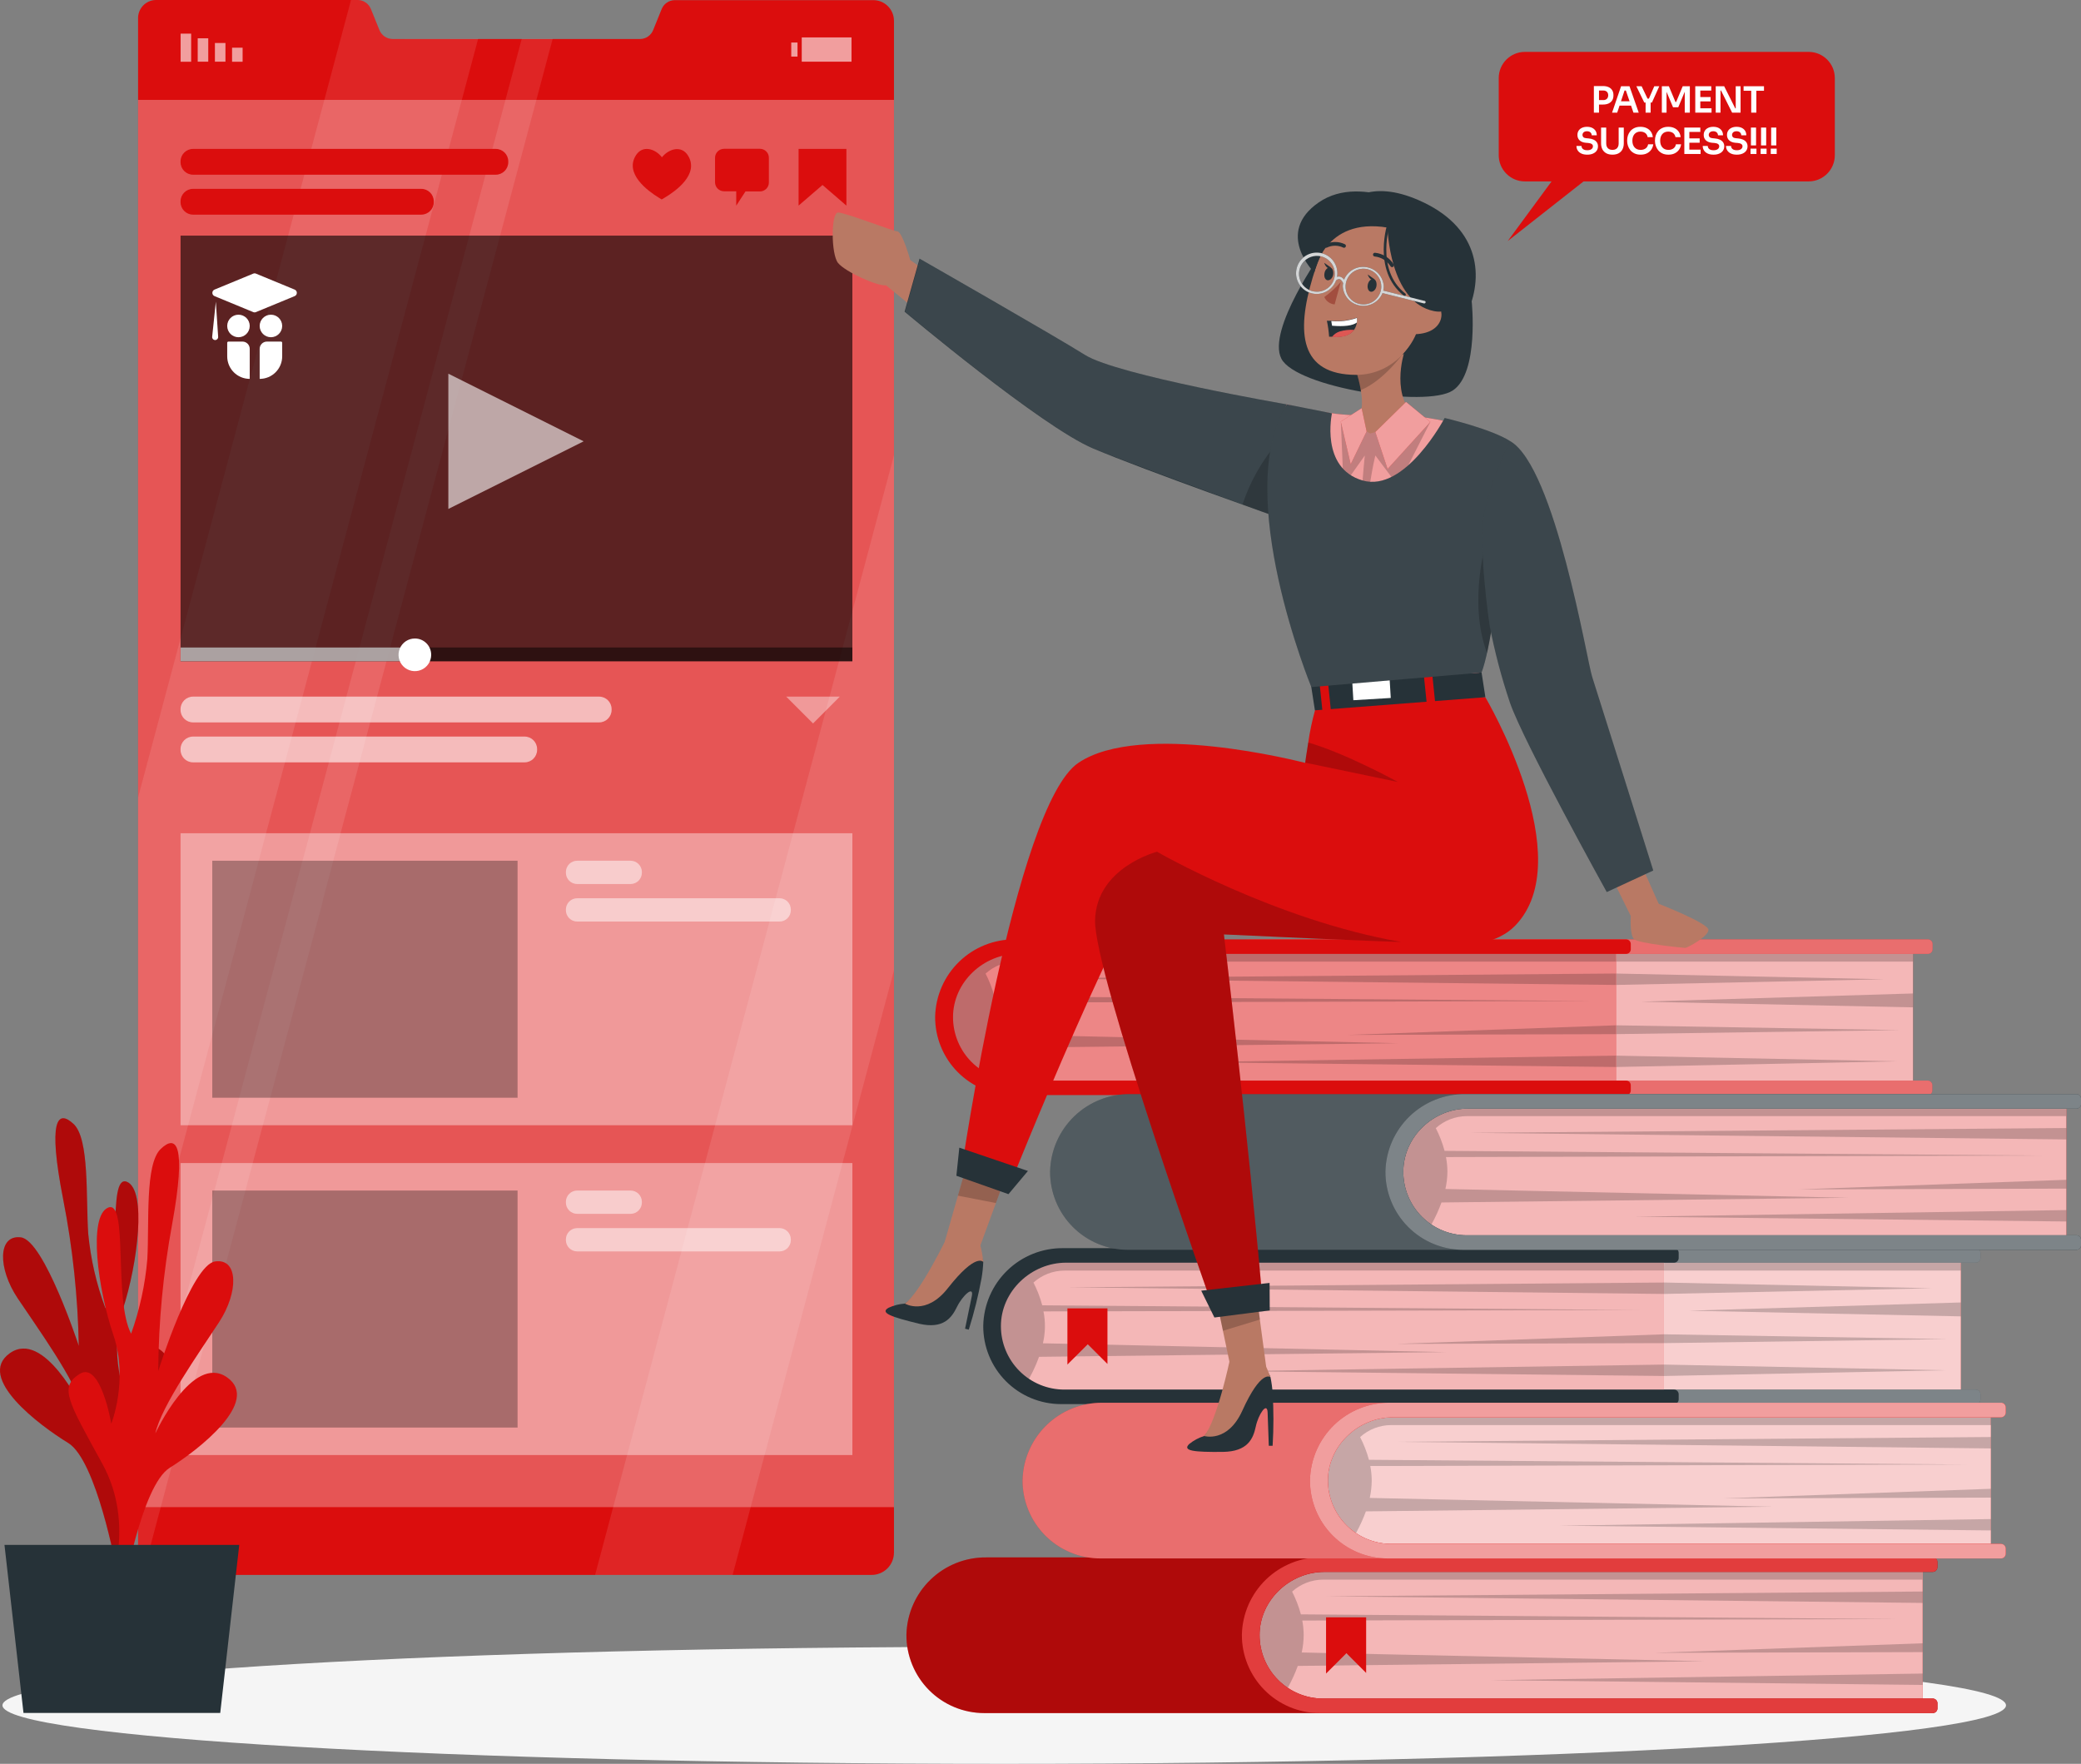 <svg width="282" height="239" viewBox="0 0 282 239" fill="none" xmlns="http://www.w3.org/2000/svg">
<rect x="0" y="0" width="282" height="239" fill="#808080" stroke="none"/>
<path d="M136.084 239C211.057 239 271.835 235.452 271.835 231.075C271.835 226.697 211.057 223.149 136.084 223.149C61.111 223.149 0.334 226.697 0.334 231.075C0.334 235.452 61.111 239 136.084 239Z" fill="#F5F5F5"/>
<path d="M121.143 2.794V210.371C121.144 210.773 121.065 211.171 120.91 211.542C120.755 211.913 120.528 212.25 120.242 212.532C119.956 212.814 119.616 213.037 119.243 213.186C118.87 213.336 118.471 213.41 118.069 213.403H21.45C21.092 213.409 20.737 213.343 20.405 213.209C20.073 213.076 19.772 212.877 19.517 212.626C19.255 212.359 19.048 212.043 18.91 211.696C18.772 211.348 18.704 210.976 18.712 210.602V2.542C18.7 2.22 18.751 1.899 18.863 1.597C18.976 1.295 19.146 1.018 19.365 0.782C19.584 0.546 19.848 0.355 20.141 0.221C20.433 0.087 20.75 0.012 21.072 0H48.503C48.89 0.01 49.266 0.135 49.581 0.36C49.897 0.584 50.138 0.898 50.275 1.26L51.409 4.061C51.549 4.416 51.792 4.722 52.106 4.94C52.42 5.158 52.791 5.278 53.173 5.286H86.745C87.129 5.282 87.502 5.163 87.818 4.944C88.134 4.726 88.377 4.418 88.516 4.061L89.65 1.26C89.788 0.902 90.029 0.592 90.344 0.372C90.658 0.151 91.031 0.029 91.415 0.021H118.454C119.173 0.05 119.852 0.354 120.353 0.87C120.853 1.386 121.136 2.075 121.143 2.794Z" fill="#DB0D0D"/>
<path opacity="0.6" d="M31.448 8.367H32.877V6.462H31.448V8.367Z" fill="white"/>
<path opacity="0.6" d="M29.124 8.359H30.552V5.825H29.124V8.359Z" fill="white"/>
<path opacity="0.6" d="M26.792 8.359H28.221V5.188H26.792V8.359Z" fill="white"/>
<path opacity="0.6" d="M24.474 8.367H25.903V4.558H24.474V8.367Z" fill="white"/>
<path opacity="0.6" d="M108.072 5.762H107.224V7.667H108.072V5.762Z" fill="white"/>
<path opacity="0.6" d="M108.646 8.359H115.388V5.069L108.646 5.069V8.359Z" fill="white"/>
<g opacity="0.1">
<path d="M64.796 5.251L35.306 115.712L34.977 116.952L34.445 118.94L34.115 120.179L18.712 177.857V108.053L47.565 0H48.503C48.891 0.009 49.267 0.134 49.582 0.359C49.898 0.583 50.139 0.897 50.275 1.26L51.409 4.061C51.548 4.416 51.791 4.722 52.105 4.939C52.419 5.156 52.791 5.275 53.173 5.279L64.796 5.251Z" fill="white"/>
<path d="M121.15 61.662V131.466L102.758 200.36L102.31 202.033L99.278 213.403H80.64L83.672 202.04L84.162 200.22L86.598 191.09L87.081 189.262L88.062 185.615L88.545 183.787L89.518 180.139L90.008 178.312L105.334 120.894V120.887L106.048 118.233V118.226L121.15 61.662Z" fill="white"/>
<path d="M74.899 5.251L45.591 115.019L45.416 115.677L43.813 121.684L43.666 122.385L19.539 212.626C19.27 212.363 19.058 212.048 18.916 211.7C18.774 211.352 18.705 210.978 18.712 210.602V200.002L39.465 122.385L39.64 121.726L41.243 115.712L41.425 115.054L70.705 5.251H74.899Z" fill="white"/>
</g>
<path opacity="0.3" d="M121.143 13.534H18.712V204.217H121.143V13.534Z" fill="white"/>
<path opacity="0.6" d="M115.507 31.927H24.467V89.604H115.507V31.927Z" fill="black"/>
<path opacity="0.5" d="M115.507 87.735H24.467V89.597H115.507V87.735Z" fill="black"/>
<path opacity="0.6" d="M56.009 87.735H24.467V89.597H56.009V87.735Z" fill="white"/>
<path d="M58.431 88.729C58.431 89.167 58.302 89.595 58.058 89.959C57.815 90.323 57.469 90.606 57.064 90.774C56.659 90.941 56.214 90.984 55.785 90.898C55.355 90.812 54.961 90.601 54.652 90.291C54.343 89.981 54.133 89.586 54.048 89.156C53.964 88.727 54.008 88.282 54.177 87.877C54.346 87.473 54.63 87.128 54.995 86.886C55.36 86.644 55.788 86.515 56.226 86.517C56.516 86.517 56.804 86.574 57.072 86.685C57.34 86.796 57.583 86.96 57.788 87.165C57.993 87.371 58.155 87.615 58.266 87.883C58.376 88.151 58.432 88.439 58.431 88.729Z" fill="white"/>
<path opacity="0.6" d="M71.09 99.805H26.162C25.226 99.805 24.467 100.564 24.467 101.5V101.605C24.467 102.541 25.226 103.299 26.162 103.299H71.09C72.025 103.299 72.784 102.541 72.784 101.605V101.5C72.784 100.564 72.025 99.805 71.09 99.805Z" fill="white"/>
<path opacity="0.6" d="M81.186 94.393H26.162C25.226 94.393 24.467 95.151 24.467 96.087V96.192C24.467 97.128 25.226 97.886 26.162 97.886H81.186C82.121 97.886 82.88 97.128 82.88 96.192V96.087C82.88 95.151 82.121 94.393 81.186 94.393Z" fill="white"/>
<path opacity="0.4" d="M106.545 94.393L110.179 98.027L113.805 94.393H106.545Z" fill="white"/>
<path opacity="0.4" d="M115.507 112.905H24.467V152.47H115.507V112.905Z" fill="white"/>
<path opacity="0.5" d="M85.45 116.629H78.217C77.371 116.629 76.684 117.316 76.684 118.163V118.254C76.684 119.101 77.371 119.787 78.217 119.787H85.45C86.297 119.787 86.983 119.101 86.983 118.254V118.163C86.983 117.316 86.297 116.629 85.45 116.629Z" fill="white"/>
<path opacity="0.5" d="M105.635 121.713H78.217C77.371 121.713 76.684 122.399 76.684 123.246V123.337C76.684 124.184 77.371 124.87 78.217 124.87H105.635C106.482 124.87 107.168 124.184 107.168 123.337V123.246C107.168 122.399 106.482 121.713 105.635 121.713Z" fill="white"/>
<path opacity="0.3" d="M70.138 116.629H28.766V148.745H70.138V116.629Z" fill="black"/>
<path opacity="0.4" d="M115.507 157.595H24.467V197.16H115.507V157.595Z" fill="white"/>
<path opacity="0.5" d="M85.45 161.319H78.217C77.371 161.319 76.684 162.006 76.684 162.853V162.944C76.684 163.79 77.371 164.477 78.217 164.477H85.45C86.297 164.477 86.983 163.79 86.983 162.944V162.853C86.983 162.006 86.297 161.319 85.45 161.319Z" fill="white"/>
<path opacity="0.5" d="M105.635 166.409H78.217C77.371 166.409 76.684 167.096 76.684 167.943V168.034C76.684 168.881 77.371 169.567 78.217 169.567H105.635C106.482 169.567 107.168 168.881 107.168 168.034V167.943C107.168 167.096 106.482 166.409 105.635 166.409Z" fill="white"/>
<path opacity="0.3" d="M70.138 161.319H28.766V193.435H70.138V161.319Z" fill="black"/>
<path opacity="0.6" d="M60.756 50.635V68.964L79.093 59.799L60.756 50.635Z" fill="white"/>
<path d="M114.695 27.858L111.46 25.065L108.218 27.858V20.178H114.695V27.858Z" fill="#DB0D0D"/>
<path d="M103.009 20.164H98.108C97.787 20.166 97.481 20.294 97.254 20.521C97.027 20.747 96.899 21.054 96.897 21.375V24.708C96.899 25.028 97.027 25.335 97.254 25.562C97.481 25.789 97.787 25.917 98.108 25.919H99.768V27.865L101.021 25.94H102.981C103.302 25.94 103.611 25.812 103.838 25.585C104.065 25.358 104.192 25.05 104.192 24.729V21.396C104.198 21.076 104.077 20.767 103.855 20.536C103.633 20.305 103.329 20.171 103.009 20.164Z" fill="#DB0D0D"/>
<path d="M93.243 21.095C92.339 19.618 90.603 20.178 89.7 21.312C88.811 20.164 87.081 19.59 86.164 21.06C84.617 23.531 87.76 25.856 89.245 26.766L89.665 27.025L90.092 26.773C91.59 25.877 94.776 23.594 93.243 21.095Z" fill="#DB0D0D"/>
<path d="M57.087 25.59H26.162C25.226 25.59 24.467 26.349 24.467 27.285V27.39C24.467 28.326 25.226 29.084 26.162 29.084H57.087C58.023 29.084 58.781 28.326 58.781 27.39V27.285C58.781 26.349 58.023 25.59 57.087 25.59Z" fill="#DB0D0D"/>
<path d="M67.183 20.178H26.162C25.226 20.178 24.467 20.937 24.467 21.872V21.977C24.467 22.913 25.226 23.672 26.162 23.672H67.183C68.119 23.672 68.877 22.913 68.877 21.977V21.872C68.877 20.937 68.119 20.178 67.183 20.178Z" fill="#DB0D0D"/>
<path d="M17.76 212.003C17.76 212.003 13.805 203.37 18.32 194.863C22.836 186.357 24.153 184.361 21.275 182.611C18.397 180.861 17.074 189.416 17.074 189.416C17.074 189.416 14.645 183.535 16.654 177.381C18.663 171.227 19.917 161.201 17.179 160.129C14.442 159.058 16.654 172.634 14.281 177.262C13.07 174.012 12.289 170.618 11.956 167.166C11.627 162.223 12.138 154.325 9.975 152.302C7.811 150.278 6.432 151.679 8.574 162.587C9.852 169.106 10.554 175.724 10.675 182.366C10.675 182.366 5.984 168.055 2.833 167.663C-0.317 167.271 -0.31 171.864 2.385 175.904C5.081 179.943 10.283 187.106 11.137 190.831C11.137 190.831 5.984 180.062 1.335 183.36C-3.314 186.658 5.368 193.162 9.233 195.514C13.097 197.867 15.779 212.598 15.779 212.598L17.76 212.003Z" fill="#DB0D0D"/>
<path opacity="0.2" d="M17.76 212.003C17.76 212.003 13.805 203.37 18.32 194.863C22.836 186.357 24.153 184.361 21.275 182.611C18.397 180.861 17.074 189.416 17.074 189.416C17.074 189.416 14.645 183.535 16.654 177.381C18.663 171.227 19.917 161.201 17.179 160.129C14.442 159.058 16.654 172.634 14.281 177.262C13.07 174.012 12.289 170.618 11.956 167.166C11.627 162.223 12.138 154.325 9.975 152.302C7.811 150.278 6.432 151.679 8.574 162.587C9.852 169.106 10.554 175.724 10.675 182.366C10.675 182.366 5.984 168.055 2.833 167.663C-0.317 167.271 -0.31 171.864 2.385 175.904C5.081 179.943 10.283 187.106 11.137 190.831C11.137 190.831 5.984 180.062 1.335 183.36C-3.314 186.658 5.368 193.162 9.233 195.514C13.097 197.867 15.779 212.598 15.779 212.598L17.76 212.003Z" fill="black"/>
<path d="M14.659 215.504C14.659 215.504 18.509 206.822 13.889 198.378C9.268 189.934 7.937 187.953 10.794 186.168C13.65 184.382 15.079 192.91 15.079 192.91C15.079 192.91 17.438 186.994 15.359 180.875C13.279 174.755 11.9 164.771 14.659 163.63C17.417 162.489 15.359 176.121 17.767 180.714C18.937 177.449 19.676 174.046 19.966 170.59C20.239 165.64 19.63 157.756 21.765 155.698C23.901 153.639 25.308 154.997 23.312 165.962C22.113 172.497 21.487 179.124 21.443 185.769C21.443 185.769 25.959 171.388 29.145 170.926C32.33 170.464 32.337 175.091 29.691 179.152C27.044 183.213 21.856 190.509 21.051 194.226C21.051 194.226 26.071 183.381 30.748 186.616C35.425 189.85 26.862 196.481 22.997 198.889C19.133 201.298 16.654 216.071 16.654 216.071L14.659 215.504Z" fill="#DB0D0D"/>
<path d="M32.421 209.335H0.607L3.183 232.104H29.845L32.421 209.335Z" fill="#263238"/>
<path d="M265.722 170.309H221.978V189.283H265.722V170.309Z" fill="#DB0D0D"/>
<path opacity="0.8" d="M265.722 170.309H221.978V189.283H265.722V170.309Z" fill="white"/>
<path opacity="0.2" d="M225.485 172.164H265.722V170.309H225.527L225.485 172.164Z" fill="black"/>
<path opacity="0.2" d="M225.485 173.782L261.787 174.559L225.485 175.33V173.782Z" fill="black"/>
<path opacity="0.2" d="M225.485 180.798L263.93 181.449L225.485 181.995V180.798Z" fill="black"/>
<path opacity="0.2" d="M225.485 184.9L263.587 185.671L225.485 186.448V184.9Z" fill="black"/>
<path opacity="0.2" d="M265.722 176.485L228.867 177.598L265.722 178.368V176.485Z" fill="black"/>
<path d="M168.087 179.698C168.091 181.978 168.999 184.163 170.613 185.774C172.226 187.384 174.412 188.289 176.692 188.289H267.746C267.913 188.289 268.073 188.355 268.191 188.474C268.309 188.592 268.376 188.752 268.376 188.919V189.619C268.377 189.703 268.361 189.785 268.33 189.863C268.298 189.94 268.252 190.01 268.194 190.069C268.135 190.129 268.065 190.176 267.988 190.208C267.911 190.24 267.829 190.256 267.746 190.256H176.216C174.824 190.256 173.446 189.981 172.162 189.446C170.877 188.911 169.711 188.127 168.73 187.139C167.75 186.15 166.975 184.978 166.45 183.689C165.925 182.4 165.661 181.02 165.672 179.628C165.729 176.806 166.897 174.12 168.922 172.154C170.947 170.188 173.667 169.1 176.489 169.126H267.746C267.913 169.126 268.073 169.193 268.191 169.311C268.309 169.429 268.376 169.589 268.376 169.756V170.456C268.377 170.54 268.361 170.622 268.33 170.7C268.298 170.777 268.252 170.847 268.194 170.907C268.135 170.966 268.065 171.013 267.988 171.045C267.911 171.077 267.829 171.094 267.746 171.094H176.944C172.204 171.087 168.08 174.958 168.087 179.698Z" fill="#263238"/>
<path opacity="0.4" d="M168.087 179.698C168.091 181.978 168.999 184.163 170.613 185.774C172.226 187.384 174.412 188.289 176.692 188.289H267.746C267.913 188.289 268.073 188.355 268.191 188.474C268.309 188.592 268.376 188.752 268.376 188.919V189.619C268.377 189.703 268.361 189.785 268.33 189.863C268.298 189.94 268.252 190.01 268.194 190.069C268.135 190.129 268.065 190.176 267.988 190.208C267.911 190.24 267.829 190.256 267.746 190.256H176.216C174.824 190.256 173.446 189.981 172.162 189.446C170.877 188.911 169.711 188.127 168.73 187.139C167.75 186.15 166.975 184.978 166.45 183.689C165.925 182.4 165.661 181.02 165.672 179.628C165.729 176.806 166.897 174.12 168.922 172.154C170.947 170.188 173.667 169.1 176.489 169.126H267.746C267.913 169.126 268.073 169.193 268.191 169.311C268.309 169.429 268.376 169.589 268.376 169.756V170.456C268.377 170.54 268.361 170.622 268.33 170.7C268.298 170.777 268.252 170.847 268.194 170.907C268.135 170.966 268.065 171.013 267.988 171.045C267.911 171.077 267.829 171.094 267.746 171.094H176.944C172.204 171.087 168.08 174.958 168.087 179.698Z" fill="white"/>
<path d="M134.88 179.796C134.882 182.315 135.883 184.731 137.665 186.512C139.446 188.293 141.862 189.295 144.381 189.297H225.485V170.309H144.381C141.864 170.311 139.451 171.311 137.67 173.089C135.889 174.867 134.885 177.279 134.88 179.796Z" fill="#DB0D0D"/>
<path opacity="0.7" d="M225.485 170.309V189.311H144.381C141.861 189.311 139.444 188.31 137.663 186.528C135.881 184.746 134.88 182.33 134.88 179.81C134.88 177.29 135.881 174.874 137.663 173.092C139.444 171.31 141.861 170.309 144.381 170.309H225.485Z" fill="white"/>
<path opacity="0.2" d="M225.485 175.33V173.782L144.647 174.433L225.485 175.33Z" fill="black"/>
<path opacity="0.2" d="M225.485 181.995V180.798L189.197 182.1L225.485 181.995Z" fill="black"/>
<path opacity="0.2" d="M225.485 186.448V184.9L166.975 185.797L225.485 186.448Z" fill="black"/>
<path opacity="0.2" d="M144.248 172.165C142.695 172.17 141.199 172.748 140.047 173.789C140.552 174.77 140.951 175.803 141.237 176.87L222.341 177.507L141.405 177.696C141.69 179.124 141.664 180.598 141.328 182.016L195.939 183.213L140.803 183.85C140.329 185.167 139.717 186.43 138.976 187.617C137.308 186.466 136.052 184.813 135.39 182.898C134.729 180.983 134.697 178.907 135.299 176.973C135.901 175.038 137.106 173.347 138.737 172.146C140.368 170.944 142.341 170.296 144.367 170.295H225.485V172.151L144.248 172.165Z" fill="black"/>
<path d="M135.636 179.698C135.636 180.827 135.858 181.945 136.291 182.987C136.723 184.03 137.356 184.978 138.155 185.775C138.953 186.573 139.901 187.206 140.944 187.637C141.987 188.068 143.105 188.29 144.234 188.289H226.85C227.018 188.289 227.178 188.355 227.296 188.474C227.414 188.592 227.481 188.752 227.481 188.919V189.619C227.481 189.703 227.466 189.785 227.435 189.863C227.403 189.94 227.357 190.01 227.298 190.069C227.24 190.129 227.17 190.176 227.093 190.208C227.016 190.24 226.934 190.256 226.85 190.256H143.786C142.394 190.256 141.016 189.981 139.731 189.446C138.446 188.911 137.28 188.127 136.3 187.139C135.32 186.15 134.545 184.978 134.02 183.689C133.495 182.4 133.23 181.02 133.242 179.628C133.299 176.806 134.466 174.12 136.492 172.154C138.517 170.188 141.236 169.1 144.059 169.126H226.85C227.018 169.126 227.178 169.193 227.296 169.311C227.414 169.429 227.481 169.589 227.481 169.756V170.456C227.481 170.54 227.466 170.622 227.435 170.7C227.403 170.777 227.357 170.847 227.298 170.907C227.24 170.966 227.17 171.013 227.093 171.045C227.016 171.077 226.934 171.094 226.85 171.094H144.486C139.753 171.087 135.629 174.958 135.636 179.698Z" fill="#263238"/>
<path d="M144.647 177.283V184.9L147.405 182.149L150.073 184.816V177.283H144.647Z" fill="#DB0D0D"/>
<path d="M260.541 212.178H142.469V231.18H260.541V212.178Z" fill="#DB0D0D"/>
<path opacity="0.7" d="M260.541 212.178H142.469V231.18H260.541V212.178Z" fill="white"/>
<path opacity="0.2" d="M260.542 217.198V215.651L179.696 216.302L260.542 217.198Z" fill="black"/>
<path opacity="0.2" d="M260.541 223.863V222.666L224.246 223.961L260.541 223.863Z" fill="black"/>
<path opacity="0.2" d="M260.541 228.309V226.768L202.023 227.664L260.541 228.309Z" fill="black"/>
<path opacity="0.2" d="M168.865 212.178L167.149 226.342L169.173 224.185C169.855 226.773 171.124 229.169 172.883 231.187C174.146 229.529 175.151 227.69 175.866 225.732L231.009 225.102L176.398 223.912C176.568 223.139 176.657 222.351 176.664 221.56C176.662 220.897 176.598 220.236 176.475 219.585L257.383 219.382L176.286 218.745C175.998 217.679 175.599 216.647 175.096 215.664C176.248 214.624 177.744 214.046 179.297 214.04H260.513V212.185L168.865 212.178Z" fill="black"/>
<path d="M170.685 221.567C170.689 223.846 171.597 226.031 173.21 227.642C174.824 229.253 177.01 230.157 179.29 230.157H261.907C261.99 230.156 262.073 230.172 262.15 230.203C262.227 230.235 262.297 230.281 262.357 230.339C262.416 230.398 262.463 230.468 262.495 230.545C262.527 230.622 262.544 230.704 262.544 230.788V231.488C262.544 231.571 262.527 231.654 262.495 231.731C262.463 231.809 262.416 231.879 262.357 231.938C262.298 231.997 262.228 232.044 262.15 232.076C262.073 232.108 261.99 232.125 261.907 232.125H133.375C131.983 232.124 130.606 231.848 129.321 231.312C128.037 230.777 126.871 229.993 125.891 229.005C124.911 228.017 124.136 226.845 123.611 225.556C123.086 224.268 122.82 222.888 122.831 221.497C122.897 218.681 124.069 216.004 126.093 214.045C128.117 212.086 130.831 211.003 133.648 211.03H261.9C261.983 211.029 262.066 211.044 262.143 211.075C262.22 211.107 262.29 211.153 262.35 211.212C262.409 211.27 262.456 211.34 262.488 211.417C262.52 211.494 262.537 211.576 262.537 211.66V212.36C262.537 212.443 262.52 212.526 262.488 212.604C262.456 212.681 262.409 212.751 262.35 212.81C262.291 212.869 262.221 212.916 262.143 212.948C262.066 212.98 261.983 212.997 261.9 212.997H179.542C174.802 212.955 170.678 216.827 170.685 221.567Z" fill="#DB0D0D"/>
<path opacity="0.2" d="M170.685 221.567C170.689 223.846 171.597 226.031 173.21 227.642C174.824 229.253 177.01 230.157 179.29 230.157H261.907C261.99 230.156 262.073 230.172 262.15 230.203C262.227 230.235 262.297 230.281 262.357 230.339C262.416 230.398 262.463 230.468 262.495 230.545C262.527 230.622 262.544 230.704 262.544 230.788V231.488C262.544 231.571 262.527 231.654 262.495 231.731C262.463 231.809 262.416 231.879 262.357 231.938C262.298 231.997 262.228 232.044 262.15 232.076C262.073 232.108 261.99 232.125 261.907 232.125H133.375C131.983 232.124 130.606 231.848 129.321 231.312C128.037 230.777 126.871 229.993 125.891 229.005C124.911 228.017 124.136 226.845 123.611 225.556C123.086 224.268 122.82 222.888 122.831 221.497C122.897 218.681 124.069 216.004 126.093 214.045C128.117 212.086 130.831 211.003 133.648 211.03H261.9C261.983 211.029 262.066 211.044 262.143 211.075C262.22 211.107 262.29 211.153 262.35 211.212C262.409 211.27 262.456 211.34 262.488 211.417C262.52 211.494 262.537 211.576 262.537 211.66V212.36C262.537 212.443 262.52 212.526 262.488 212.604C262.456 212.681 262.409 212.751 262.35 212.81C262.291 212.869 262.221 212.916 262.143 212.948C262.066 212.98 261.983 212.997 261.9 212.997H179.542C174.802 212.955 170.678 216.827 170.685 221.567Z" fill="black"/>
<path d="M170.685 221.567C170.689 223.847 171.597 226.032 173.211 227.642C174.824 229.253 177.01 230.158 179.29 230.158H261.907C261.99 230.157 262.073 230.172 262.15 230.204C262.227 230.235 262.298 230.281 262.357 230.34C262.416 230.398 262.463 230.468 262.495 230.545C262.527 230.622 262.544 230.704 262.544 230.788V231.488C262.544 231.572 262.527 231.654 262.495 231.732C262.463 231.809 262.416 231.879 262.357 231.938C262.298 231.998 262.228 232.044 262.151 232.076C262.073 232.108 261.99 232.125 261.907 232.125H178.793C177.404 232.117 176.03 231.835 174.75 231.295C173.47 230.755 172.309 229.968 171.333 228.979C170.358 227.989 169.587 226.818 169.065 225.53C168.543 224.243 168.28 222.865 168.291 221.476C168.361 218.66 169.535 215.984 171.56 214.026C173.585 212.068 176.298 210.984 179.115 211.009H261.9C261.983 211.008 262.066 211.023 262.143 211.055C262.22 211.086 262.291 211.132 262.35 211.191C262.409 211.249 262.456 211.319 262.488 211.396C262.52 211.473 262.537 211.556 262.537 211.639V212.339C262.537 212.423 262.52 212.506 262.488 212.583C262.456 212.66 262.409 212.73 262.35 212.79C262.291 212.849 262.221 212.896 262.144 212.928C262.066 212.96 261.983 212.976 261.9 212.976H179.542C174.802 212.955 170.678 216.827 170.685 221.567Z" fill="#DB0D0D"/>
<path d="M179.696 219.151V226.769L182.455 224.01L185.129 226.685V219.151H179.696Z" fill="#DB0D0D"/>
<path opacity="0.2" d="M170.685 221.567C170.689 223.847 171.597 226.032 173.211 227.642C174.824 229.253 177.01 230.158 179.29 230.158H261.907C261.99 230.157 262.073 230.172 262.15 230.204C262.227 230.235 262.298 230.281 262.357 230.34C262.416 230.398 262.463 230.468 262.495 230.545C262.527 230.622 262.544 230.704 262.544 230.788V231.488C262.544 231.572 262.527 231.654 262.495 231.732C262.463 231.809 262.416 231.879 262.357 231.938C262.298 231.998 262.228 232.044 262.151 232.076C262.073 232.108 261.99 232.125 261.907 232.125H178.793C177.404 232.117 176.03 231.835 174.75 231.295C173.47 230.755 172.309 229.968 171.333 228.979C170.358 227.989 169.587 226.818 169.065 225.53C168.543 224.243 168.28 222.865 168.291 221.476C168.361 218.66 169.535 215.984 171.56 214.026C173.585 212.068 176.298 210.984 179.115 211.009H261.9C261.983 211.008 262.066 211.023 262.143 211.055C262.22 211.086 262.291 211.132 262.35 211.191C262.409 211.249 262.456 211.319 262.488 211.396C262.52 211.473 262.537 211.556 262.537 211.639V212.339C262.537 212.423 262.52 212.506 262.488 212.583C262.456 212.66 262.409 212.73 262.35 212.79C262.291 212.849 262.221 212.896 262.144 212.928C262.066 212.96 261.983 212.976 261.9 212.976H179.542C174.802 212.955 170.678 216.827 170.685 221.567Z" fill="white"/>
<path d="M269.79 191.244H151.718V210.245H269.79V191.244Z" fill="#DB0D0D"/>
<path opacity="0.8" d="M269.79 191.244H151.718V210.245H269.79V191.244Z" fill="white"/>
<path opacity="0.2" d="M269.79 196.263V194.716L188.952 195.367L269.79 196.263Z" fill="black"/>
<path opacity="0.2" d="M269.79 202.929V201.732L233.502 203.034L269.79 202.929Z" fill="black"/>
<path opacity="0.2" d="M269.79 207.375V205.834L211.279 206.731L269.79 207.375Z" fill="black"/>
<path opacity="0.2" d="M178.093 191.244L176.377 205.407L178.394 203.251C179.078 205.84 180.35 208.236 182.112 210.252C183.375 208.592 184.38 206.751 185.094 204.791L240.23 204.161L185.619 202.971C185.789 202.198 185.878 201.41 185.885 200.619C185.88 199.956 185.815 199.295 185.689 198.644L266.605 198.441L185.507 197.804C185.217 196.738 184.816 195.705 184.31 194.723C185.462 193.683 186.958 193.104 188.511 193.099H269.811V191.244H178.093Z" fill="black"/>
<path d="M179.941 200.632C179.95 202.907 180.86 205.086 182.471 206.692C184.082 208.298 186.264 209.2 188.539 209.202H271.155C271.239 209.201 271.321 209.217 271.399 209.248C271.476 209.279 271.546 209.325 271.605 209.384C271.665 209.443 271.712 209.512 271.744 209.589C271.776 209.666 271.792 209.749 271.792 209.832V210.532C271.792 210.701 271.725 210.863 271.606 210.983C271.486 211.102 271.324 211.169 271.155 211.169H149.121C147.729 211.169 146.35 210.894 145.065 210.359C143.78 209.824 142.613 209.04 141.633 208.052C140.652 207.064 139.876 205.892 139.351 204.603C138.825 203.314 138.559 201.933 138.57 200.541C138.639 197.726 139.812 195.052 141.836 193.094C143.859 191.136 146.571 190.051 149.387 190.074H271.155C271.239 190.073 271.321 190.089 271.399 190.12C271.476 190.151 271.546 190.198 271.605 190.256C271.665 190.315 271.712 190.385 271.744 190.461C271.776 190.538 271.792 190.621 271.792 190.704V191.404C271.792 191.488 271.776 191.571 271.744 191.648C271.712 191.725 271.665 191.796 271.606 191.855C271.547 191.914 271.476 191.961 271.399 191.993C271.322 192.025 271.239 192.041 271.155 192.041H188.791C184.058 192.02 179.934 195.899 179.941 200.632Z" fill="#DB0D0D"/>
<path opacity="0.4" d="M179.941 200.632C179.95 202.907 180.86 205.086 182.471 206.692C184.082 208.298 186.264 209.2 188.539 209.202H271.155C271.239 209.201 271.321 209.217 271.399 209.248C271.476 209.279 271.546 209.325 271.605 209.384C271.665 209.443 271.712 209.512 271.744 209.589C271.776 209.666 271.792 209.749 271.792 209.832V210.532C271.792 210.701 271.725 210.863 271.606 210.983C271.486 211.102 271.324 211.169 271.155 211.169H149.121C147.729 211.169 146.35 210.894 145.065 210.359C143.78 209.824 142.613 209.04 141.633 208.052C140.652 207.064 139.876 205.892 139.351 204.603C138.825 203.314 138.559 201.933 138.57 200.541C138.639 197.726 139.812 195.052 141.836 193.094C143.859 191.136 146.571 190.051 149.387 190.074H271.155C271.239 190.073 271.321 190.089 271.399 190.12C271.476 190.151 271.546 190.198 271.605 190.256C271.665 190.315 271.712 190.385 271.744 190.461C271.776 190.538 271.792 190.621 271.792 190.704V191.404C271.792 191.488 271.776 191.571 271.744 191.648C271.712 191.725 271.665 191.796 271.606 191.855C271.547 191.914 271.476 191.961 271.399 191.993C271.322 192.025 271.239 192.041 271.155 192.041H188.791C184.058 192.02 179.934 195.899 179.941 200.632Z" fill="white"/>
<path d="M179.941 200.632C179.95 202.907 180.86 205.086 182.471 206.692C184.082 208.298 186.264 209.2 188.539 209.202H271.155C271.239 209.201 271.321 209.217 271.399 209.248C271.476 209.279 271.546 209.326 271.605 209.384C271.665 209.443 271.712 209.513 271.744 209.589C271.776 209.666 271.792 209.749 271.792 209.832V210.532C271.792 210.701 271.725 210.863 271.606 210.983C271.486 211.102 271.324 211.169 271.155 211.169H188.07C186.677 211.17 185.298 210.896 184.013 210.361C182.727 209.826 181.56 209.042 180.579 208.054C179.598 207.066 178.823 205.893 178.297 204.604C177.772 203.314 177.507 201.934 177.518 200.541C177.585 197.725 178.756 195.048 180.781 193.09C182.805 191.131 185.519 190.048 188.336 190.074H271.155C271.239 190.073 271.321 190.089 271.399 190.12C271.476 190.151 271.546 190.198 271.605 190.256C271.665 190.315 271.712 190.385 271.744 190.462C271.776 190.538 271.792 190.621 271.792 190.704V191.404C271.792 191.488 271.776 191.571 271.744 191.648C271.712 191.726 271.665 191.796 271.606 191.855C271.547 191.914 271.476 191.961 271.399 191.993C271.322 192.025 271.239 192.042 271.155 192.042H188.791C184.058 192.021 179.934 195.899 179.941 200.632Z" fill="#DB0D0D"/>
<path opacity="0.6" d="M179.941 200.632C179.95 202.907 180.86 205.086 182.471 206.692C184.082 208.298 186.264 209.2 188.539 209.202H271.155C271.239 209.201 271.321 209.217 271.399 209.248C271.476 209.279 271.546 209.326 271.605 209.384C271.665 209.443 271.712 209.513 271.744 209.589C271.776 209.666 271.792 209.749 271.792 209.832V210.532C271.792 210.701 271.725 210.863 271.606 210.983C271.486 211.102 271.324 211.169 271.155 211.169H188.07C186.677 211.17 185.298 210.896 184.013 210.361C182.727 209.826 181.56 209.042 180.579 208.054C179.598 207.066 178.823 205.893 178.297 204.604C177.772 203.314 177.507 201.934 177.518 200.541C177.585 197.725 178.756 195.048 180.781 193.09C182.805 191.131 185.519 190.048 188.336 190.074H271.155C271.239 190.073 271.321 190.089 271.399 190.12C271.476 190.151 271.546 190.198 271.605 190.256C271.665 190.315 271.712 190.385 271.744 190.462C271.776 190.538 271.792 190.621 271.792 190.704V191.404C271.792 191.488 271.776 191.571 271.744 191.648C271.712 191.726 271.665 191.796 271.606 191.855C271.547 191.914 271.476 191.961 271.399 191.993C271.322 192.025 271.239 192.042 271.155 192.042H188.791C184.058 192.021 179.934 195.899 179.941 200.632Z" fill="white"/>
<path d="M259.232 128.441H215.487V147.415H259.232V128.441Z" fill="#DB0D0D"/>
<path opacity="0.7" d="M259.232 128.441H215.487V147.415H259.232V128.441Z" fill="white"/>
<path opacity="0.2" d="M218.995 130.297H259.232V128.441H219.037L218.995 130.297Z" fill="black"/>
<path opacity="0.2" d="M218.995 131.914L255.297 132.691L218.995 133.461V131.914Z" fill="black"/>
<path opacity="0.2" d="M218.995 138.929L257.44 139.58L218.995 140.126V138.929Z" fill="black"/>
<path opacity="0.2" d="M218.995 143.039L257.097 143.809L218.995 144.579V143.039Z" fill="black"/>
<path opacity="0.2" d="M259.232 134.616L222.376 135.729L259.232 136.499V134.616Z" fill="black"/>
<path d="M161.597 137.83C161.601 140.109 162.509 142.294 164.123 143.905C165.736 145.516 167.922 146.42 170.202 146.42H261.221C261.388 146.42 261.548 146.487 261.666 146.605C261.784 146.723 261.851 146.883 261.851 147.05V147.751C261.852 147.834 261.836 147.917 261.805 147.994C261.773 148.071 261.727 148.141 261.669 148.201C261.61 148.26 261.54 148.307 261.463 148.339C261.386 148.371 261.304 148.388 261.221 148.388H169.726C168.333 148.386 166.955 148.108 165.67 147.571C164.385 147.034 163.219 146.248 162.239 145.258C161.26 144.268 160.486 143.094 159.962 141.803C159.439 140.513 159.176 139.131 159.189 137.739C159.262 134.927 160.436 132.257 162.457 130.302C164.479 128.348 167.187 127.264 169.999 127.285H261.256C261.423 127.285 261.583 127.352 261.701 127.47C261.819 127.588 261.886 127.748 261.886 127.916V128.616C261.887 128.699 261.871 128.782 261.84 128.859C261.808 128.936 261.762 129.007 261.704 129.066C261.645 129.125 261.575 129.172 261.498 129.204C261.421 129.236 261.339 129.253 261.256 129.253H170.454C165.714 129.218 161.59 133.09 161.597 137.83Z" fill="#DB0D0D"/>
<path opacity="0.4" d="M161.597 137.83C161.601 140.109 162.509 142.294 164.123 143.905C165.736 145.516 167.922 146.42 170.202 146.42H261.221C261.388 146.42 261.548 146.487 261.666 146.605C261.784 146.723 261.851 146.883 261.851 147.05V147.751C261.852 147.834 261.836 147.917 261.805 147.994C261.773 148.071 261.727 148.141 261.669 148.201C261.61 148.26 261.54 148.307 261.463 148.339C261.386 148.371 261.304 148.388 261.221 148.388H169.726C168.333 148.386 166.955 148.108 165.67 147.571C164.385 147.034 163.219 146.248 162.239 145.258C161.26 144.268 160.486 143.094 159.962 141.803C159.439 140.513 159.176 139.131 159.189 137.739C159.262 134.927 160.436 132.257 162.457 130.302C164.479 128.348 167.187 127.264 169.999 127.285H261.256C261.423 127.285 261.583 127.352 261.701 127.47C261.819 127.588 261.886 127.748 261.886 127.916V128.616C261.887 128.699 261.871 128.782 261.84 128.859C261.808 128.936 261.762 129.007 261.704 129.066C261.645 129.125 261.575 129.172 261.498 129.204C261.421 129.236 261.339 129.253 261.256 129.253H170.454C165.714 129.218 161.59 133.09 161.597 137.83Z" fill="white"/>
<path d="M128.383 137.942C128.383 140.462 129.384 142.878 131.166 144.66C132.947 146.442 135.364 147.443 137.884 147.443H218.995V128.441H137.891C135.37 128.441 132.953 129.442 131.17 131.224C129.387 133.005 128.385 135.422 128.383 137.942Z" fill="#DB0D0D"/>
<path opacity="0.5" d="M218.995 128.441V147.45H137.891C135.414 147.383 133.062 146.352 131.335 144.577C129.607 142.802 128.641 140.423 128.641 137.946C128.641 135.469 129.607 133.089 131.335 131.314C133.062 129.539 135.414 128.508 137.891 128.441H218.995Z" fill="white"/>
<path opacity="0.2" d="M218.995 133.461V131.914L138.156 132.565L218.995 133.461Z" fill="black"/>
<path opacity="0.2" d="M218.995 140.126V138.929L182.706 140.231L218.995 140.126Z" fill="black"/>
<path opacity="0.2" d="M218.995 144.579V143.039L160.484 143.928L218.995 144.579Z" fill="black"/>
<path opacity="0.2" d="M137.757 130.297C136.205 130.302 134.709 130.88 133.556 131.921C134.062 132.902 134.461 133.935 134.747 135.001L215.851 135.639L134.936 135.842C135.221 137.27 135.195 138.744 134.859 140.162L189.47 141.359L134.334 141.996C133.861 143.314 133.246 144.577 132.499 145.763C130.836 144.609 129.584 142.955 128.926 141.041C128.267 139.127 128.237 137.053 128.839 135.12C129.442 133.188 130.645 131.498 132.274 130.297C133.903 129.095 135.873 128.445 137.897 128.441H218.995V130.297H137.757Z" fill="black"/>
<path d="M129.146 137.83C129.146 138.958 129.368 140.076 129.8 141.119C130.232 142.162 130.866 143.109 131.664 143.907C132.463 144.705 133.411 145.337 134.454 145.769C135.497 146.2 136.615 146.421 137.743 146.42H220.36C220.527 146.42 220.688 146.487 220.806 146.605C220.924 146.723 220.99 146.884 220.99 147.051V147.751C220.991 147.834 220.976 147.917 220.944 147.994C220.913 148.071 220.867 148.142 220.808 148.201C220.75 148.26 220.68 148.307 220.603 148.339C220.526 148.371 220.443 148.388 220.36 148.388H137.267C135.876 148.388 134.498 148.112 133.213 147.577C131.928 147.042 130.762 146.258 129.782 145.27C128.801 144.282 128.027 143.11 127.502 141.821C126.977 140.532 126.712 139.151 126.723 137.76C126.788 134.942 127.959 132.264 129.983 130.304C132.008 128.343 134.723 127.259 137.54 127.286H220.36C220.527 127.286 220.688 127.352 220.806 127.47C220.924 127.588 220.99 127.749 220.99 127.916V128.616C220.991 128.699 220.976 128.782 220.944 128.859C220.913 128.936 220.867 129.007 220.808 129.066C220.75 129.125 220.68 129.172 220.603 129.204C220.526 129.236 220.443 129.253 220.36 129.253H137.996C133.284 129.218 129.139 133.09 129.146 137.83Z" fill="#DB0D0D"/>
<path d="M138.156 135.414V143.039L140.908 140.28L143.583 142.948V135.414H138.156Z" fill="#DB0D0D"/>
<path d="M280.012 149.375H161.94V168.377H280.012V149.375Z" fill="#DB0D0D"/>
<path opacity="0.7" d="M280.012 149.375H161.94V168.377H280.012V149.375Z" fill="white"/>
<path opacity="0.2" d="M280.012 154.395V152.848L199.174 153.499L280.012 154.395Z" fill="black"/>
<path opacity="0.2" d="M280.012 161.06V159.863L243.724 161.165L280.012 161.06Z" fill="black"/>
<path opacity="0.2" d="M280.012 165.513V163.966L221.501 164.862L280.012 165.513Z" fill="black"/>
<path opacity="0.2" d="M188.336 149.375L186.627 163.539L188.644 161.382C189.324 163.973 190.597 166.369 192.361 168.384C193.622 166.729 194.625 164.892 195.337 162.937L250.48 162.3L195.869 161.109C196.045 160.337 196.136 159.549 196.142 158.757C196.137 158.094 196.072 157.433 195.946 156.783L276.861 156.579L195.757 155.942C195.471 154.876 195.072 153.843 194.567 152.862C195.719 151.821 197.215 151.243 198.768 151.237H279.984V149.382L188.336 149.375Z" fill="black"/>
<path d="M190.163 158.792C190.163 159.921 190.385 161.038 190.817 162.081C191.25 163.124 191.883 164.071 192.681 164.869C193.48 165.667 194.428 166.299 195.471 166.731C196.514 167.162 197.632 167.384 198.76 167.383H281.377C281.544 167.383 281.705 167.449 281.823 167.567C281.941 167.685 282.007 167.846 282.007 168.013V168.713C282.008 168.796 281.993 168.879 281.961 168.956C281.93 169.034 281.884 169.104 281.825 169.163C281.767 169.222 281.697 169.269 281.62 169.301C281.543 169.334 281.46 169.35 281.377 169.35H152.845C151.453 169.35 150.075 169.075 148.791 168.54C147.506 168.004 146.34 167.22 145.36 166.232C144.379 165.244 143.604 164.072 143.08 162.783C142.555 161.494 142.29 160.114 142.301 158.722C142.367 155.906 143.539 153.229 145.563 151.27C147.588 149.312 150.302 148.228 153.118 148.255H281.377C281.544 148.255 281.705 148.321 281.823 148.439C281.941 148.558 282.007 148.718 282.007 148.885V149.585C282.008 149.668 281.993 149.751 281.961 149.828C281.93 149.906 281.884 149.976 281.825 150.035C281.767 150.094 281.697 150.142 281.62 150.174C281.543 150.206 281.46 150.222 281.377 150.222H199.013C194.273 150.152 190.156 154.024 190.163 158.792Z" fill="#263238"/>
<path opacity="0.2" d="M190.163 158.792C190.163 159.921 190.385 161.038 190.817 162.081C191.25 163.124 191.883 164.071 192.681 164.869C193.48 165.667 194.428 166.299 195.471 166.731C196.514 167.162 197.632 167.384 198.76 167.383H281.377C281.544 167.383 281.705 167.449 281.823 167.567C281.941 167.685 282.007 167.846 282.007 168.013V168.713C282.008 168.796 281.993 168.879 281.961 168.956C281.93 169.034 281.884 169.104 281.825 169.163C281.767 169.222 281.697 169.269 281.62 169.301C281.543 169.334 281.46 169.35 281.377 169.35H152.845C151.453 169.35 150.075 169.075 148.791 168.54C147.506 168.004 146.34 167.22 145.36 166.232C144.379 165.244 143.604 164.072 143.08 162.783C142.555 161.494 142.29 160.114 142.301 158.722C142.367 155.906 143.539 153.229 145.563 151.27C147.588 149.312 150.302 148.228 153.118 148.255H281.377C281.544 148.255 281.705 148.321 281.823 148.439C281.941 148.558 282.007 148.718 282.007 148.885V149.585C282.008 149.668 281.993 149.751 281.961 149.828C281.93 149.906 281.884 149.976 281.825 150.035C281.767 150.094 281.697 150.142 281.62 150.174C281.543 150.206 281.46 150.222 281.377 150.222H199.013C194.273 150.152 190.156 154.024 190.163 158.792Z" fill="white"/>
<path d="M190.163 158.792C190.163 159.921 190.385 161.038 190.818 162.081C191.25 163.124 191.883 164.071 192.682 164.869C193.48 165.667 194.428 166.299 195.471 166.731C196.514 167.162 197.632 167.384 198.761 167.383H281.377C281.545 167.383 281.705 167.449 281.823 167.567C281.941 167.685 282.008 167.846 282.008 168.013V168.713C282.009 168.796 281.993 168.879 281.962 168.956C281.93 169.034 281.884 169.104 281.826 169.163C281.767 169.222 281.697 169.269 281.62 169.301C281.543 169.334 281.461 169.35 281.377 169.35H198.285C196.893 169.35 195.515 169.075 194.23 168.54C192.945 168.004 191.779 167.22 190.799 166.232C189.819 165.244 189.044 164.072 188.519 162.783C187.994 161.494 187.729 160.114 187.741 158.722C187.807 155.906 188.979 153.229 191.003 151.27C193.027 149.312 195.741 148.228 198.558 148.255H281.377C281.545 148.255 281.705 148.321 281.823 148.439C281.941 148.558 282.008 148.718 282.008 148.885V149.585C282.009 149.668 281.993 149.751 281.962 149.828C281.93 149.906 281.884 149.976 281.826 150.035C281.767 150.094 281.697 150.142 281.62 150.174C281.543 150.206 281.461 150.222 281.377 150.222H199.013C194.273 150.152 190.156 154.024 190.163 158.792Z" fill="#263238"/>
<path opacity="0.4" d="M190.163 158.792C190.163 159.921 190.385 161.038 190.818 162.081C191.25 163.124 191.883 164.071 192.682 164.869C193.48 165.667 194.428 166.299 195.471 166.731C196.514 167.162 197.632 167.384 198.761 167.383H281.377C281.545 167.383 281.705 167.449 281.823 167.567C281.941 167.685 282.008 167.846 282.008 168.013V168.713C282.009 168.796 281.993 168.879 281.962 168.956C281.93 169.034 281.884 169.104 281.826 169.163C281.767 169.222 281.697 169.269 281.62 169.301C281.543 169.334 281.461 169.35 281.377 169.35H198.285C196.893 169.35 195.515 169.075 194.23 168.54C192.945 168.004 191.779 167.22 190.799 166.232C189.819 165.244 189.044 164.072 188.519 162.783C187.994 161.494 187.729 160.114 187.741 158.722C187.807 155.906 188.979 153.229 191.003 151.27C193.027 149.312 195.741 148.228 198.558 148.255H281.377C281.545 148.255 281.705 148.321 281.823 148.439C281.941 148.558 282.008 148.718 282.008 148.885V149.585C282.009 149.668 281.993 149.751 281.962 149.828C281.93 149.906 281.884 149.976 281.826 150.035C281.767 150.094 281.697 150.142 281.62 150.174C281.543 150.206 281.461 150.222 281.377 150.222H199.013C194.273 150.152 190.156 154.024 190.163 158.792Z" fill="white"/>
<path d="M245.089 7.03H206.644C204.684 7.03 203.094 8.619 203.094 10.579V21.032C203.094 22.993 204.684 24.582 206.644 24.582H245.089C247.049 24.582 248.639 22.993 248.639 21.032V10.579C248.639 8.619 247.049 7.03 245.089 7.03Z" fill="#DB0D0D"/>
<path d="M211.678 22.65L204.313 32.662L216.194 23.322L211.678 22.65Z" fill="#DB0D0D"/>
<path d="M216.586 14.165V13.562H217.282C217.422 13.562 217.54 13.534 217.634 13.479C217.733 13.423 217.806 13.347 217.855 13.249C217.907 13.15 217.933 13.038 217.933 12.91C217.933 12.783 217.907 12.67 217.855 12.572C217.806 12.474 217.733 12.399 217.634 12.347C217.54 12.291 217.422 12.264 217.282 12.264H216.586V11.661H217.223C217.523 11.661 217.778 11.71 217.987 11.808C218.2 11.906 218.361 12.046 218.473 12.229C218.584 12.409 218.639 12.623 218.639 12.871V12.95C218.639 13.198 218.584 13.414 218.473 13.597C218.361 13.776 218.2 13.917 217.987 14.018C217.778 14.116 217.523 14.165 217.223 14.165H216.586ZM215.988 15.263V11.661H216.684V15.263H215.988Z" fill="white"/>
<path d="M218.455 15.263L219.676 11.685H220.813L222.067 15.263H221.352L220.288 12.161L220.538 12.268H219.926L220.18 12.161L219.151 15.263H218.455ZM219.308 14.312L219.529 13.724H220.979L221.195 14.312H219.308Z" fill="white"/>
<path d="M222.822 13.896L221.744 11.685H222.459L223.283 13.415L223.126 13.366H223.591L223.425 13.415L224.175 11.685H224.851L223.856 13.896H222.822ZM222.998 15.263V13.788H223.68V15.263H222.998Z" fill="white"/>
<path d="M225.2 15.263V11.685H226.151L227.048 13.822H227.136L228.028 11.685H228.994V15.263H228.303V12.21L228.391 12.219L227.425 14.533H226.715L225.744 12.219L225.837 12.21V15.263H225.2Z" fill="white"/>
<path d="M229.729 15.263V11.685H230.411V15.263H229.729ZM230.312 15.263V14.675H231.935V15.263H230.312ZM230.312 13.739V13.15H231.807V13.739H230.312ZM230.312 12.273V11.685H231.896V12.273H230.312Z" fill="white"/>
<path d="M232.502 15.263V11.685H233.644L235.148 14.685H235.31L235.212 14.773V11.685H235.869V15.263H234.722L233.217 12.264H233.051L233.149 12.175V15.263H232.502Z" fill="white"/>
<path d="M237.311 15.263V12.2H238.007V15.263H237.311ZM236.276 12.298V11.685H239.041V12.298H236.276Z" fill="white"/>
<path d="M215.098 20.957C214.782 20.957 214.514 20.907 214.295 20.805C214.079 20.704 213.914 20.565 213.8 20.389C213.685 20.209 213.628 20.006 213.628 19.781H214.309C214.309 19.876 214.336 19.969 214.388 20.06C214.44 20.148 214.523 20.22 214.638 20.276C214.755 20.331 214.909 20.359 215.098 20.359C215.268 20.359 215.411 20.335 215.525 20.286C215.639 20.237 215.724 20.173 215.78 20.095C215.835 20.013 215.863 19.921 215.863 19.82C215.863 19.693 215.809 19.591 215.701 19.516C215.593 19.438 215.427 19.389 215.201 19.369L214.888 19.345C214.545 19.315 214.27 19.209 214.064 19.026C213.862 18.84 213.761 18.595 213.761 18.291C213.761 18.062 213.814 17.866 213.922 17.703C214.03 17.536 214.18 17.409 214.373 17.321C214.569 17.229 214.798 17.183 215.059 17.183C215.33 17.183 215.564 17.231 215.76 17.326C215.956 17.42 216.108 17.554 216.216 17.727C216.324 17.897 216.378 18.098 216.378 18.33H215.696C215.696 18.232 215.672 18.142 215.623 18.061C215.577 17.976 215.507 17.909 215.412 17.86C215.321 17.807 215.203 17.781 215.059 17.781C214.922 17.781 214.808 17.804 214.716 17.85C214.625 17.896 214.556 17.958 214.51 18.036C214.465 18.114 214.442 18.2 214.442 18.291C214.442 18.402 214.483 18.5 214.564 18.585C214.646 18.667 214.775 18.714 214.951 18.727L215.265 18.757C215.52 18.776 215.744 18.83 215.937 18.918C216.129 19.006 216.278 19.126 216.383 19.276C216.49 19.426 216.544 19.608 216.544 19.82C216.544 20.046 216.485 20.245 216.368 20.418C216.25 20.588 216.082 20.72 215.863 20.815C215.647 20.91 215.393 20.957 215.098 20.957Z" fill="white"/>
<path d="M218.509 20.957C218.175 20.957 217.894 20.893 217.666 20.766C217.437 20.639 217.262 20.46 217.141 20.232C217.024 20 216.965 19.729 216.965 19.418V17.286H217.661V19.457C217.661 19.627 217.694 19.778 217.759 19.908C217.824 20.036 217.919 20.135 218.043 20.207C218.171 20.276 218.326 20.31 218.509 20.31C218.688 20.31 218.84 20.276 218.965 20.207C219.092 20.135 219.187 20.036 219.249 19.908C219.314 19.781 219.347 19.631 219.347 19.457V17.286H220.043V19.418C220.043 19.729 219.984 20 219.866 20.232C219.752 20.46 219.58 20.639 219.352 20.766C219.123 20.893 218.842 20.957 218.509 20.957Z" fill="white"/>
<path d="M222.323 20.957C222 20.957 221.722 20.9 221.49 20.786C221.258 20.671 221.068 20.523 220.921 20.34C220.778 20.157 220.671 19.957 220.603 19.742C220.534 19.526 220.5 19.319 220.5 19.119V19.011C220.5 18.789 220.534 18.57 220.603 18.355C220.675 18.139 220.784 17.943 220.931 17.767C221.078 17.59 221.264 17.45 221.49 17.345C221.719 17.237 221.988 17.183 222.299 17.183C222.622 17.183 222.903 17.242 223.141 17.36C223.383 17.474 223.576 17.637 223.72 17.85C223.864 18.059 223.95 18.304 223.98 18.585H223.279C223.253 18.422 223.194 18.284 223.102 18.173C223.014 18.059 222.901 17.974 222.764 17.919C222.627 17.86 222.472 17.83 222.299 17.83C222.122 17.83 221.965 17.861 221.828 17.923C221.691 17.982 221.576 18.067 221.485 18.178C221.393 18.289 221.323 18.42 221.274 18.57C221.228 18.721 221.206 18.887 221.206 19.07C221.206 19.247 221.228 19.41 221.274 19.56C221.323 19.711 221.395 19.843 221.49 19.957C221.585 20.068 221.701 20.155 221.838 20.217C221.978 20.279 222.14 20.31 222.323 20.31C222.591 20.31 222.816 20.245 222.999 20.114C223.186 19.98 223.298 19.794 223.338 19.555H224.038C224.006 19.81 223.919 20.044 223.779 20.256C223.638 20.469 223.445 20.639 223.2 20.766C222.955 20.893 222.663 20.957 222.323 20.957Z" fill="white"/>
<path d="M226.091 20.957C225.768 20.957 225.49 20.9 225.258 20.786C225.026 20.671 224.836 20.523 224.689 20.34C224.546 20.157 224.439 19.957 224.371 19.742C224.302 19.526 224.268 19.319 224.268 19.119V19.011C224.268 18.789 224.302 18.57 224.371 18.355C224.443 18.139 224.552 17.943 224.699 17.767C224.846 17.59 225.032 17.45 225.258 17.345C225.487 17.237 225.756 17.183 226.067 17.183C226.39 17.183 226.671 17.242 226.91 17.36C227.151 17.474 227.344 17.637 227.488 17.85C227.632 18.059 227.718 18.304 227.748 18.585H227.047C227.021 18.422 226.962 18.284 226.87 18.173C226.782 18.059 226.669 17.974 226.532 17.919C226.395 17.86 226.24 17.83 226.067 17.83C225.89 17.83 225.733 17.861 225.596 17.923C225.459 17.982 225.344 18.067 225.253 18.178C225.161 18.289 225.091 18.42 225.042 18.57C224.996 18.721 224.974 18.887 224.974 19.07C224.974 19.247 224.996 19.41 225.042 19.56C225.091 19.711 225.163 19.843 225.258 19.957C225.353 20.068 225.469 20.155 225.606 20.217C225.746 20.279 225.908 20.31 226.091 20.31C226.359 20.31 226.584 20.245 226.767 20.114C226.954 19.98 227.066 19.794 227.106 19.555H227.806C227.774 19.81 227.687 20.044 227.547 20.256C227.406 20.469 227.213 20.639 226.968 20.766C226.723 20.893 226.431 20.957 226.091 20.957Z" fill="white"/>
<path d="M228.247 20.864V17.286H228.928V20.864H228.247ZM228.83 20.864V20.276H230.452V20.864H228.83ZM228.83 19.34V18.752H230.325V19.34H228.83ZM228.83 17.874V17.286H230.413V17.874H228.83Z" fill="white"/>
<path d="M232.211 20.957C231.894 20.957 231.626 20.907 231.407 20.805C231.191 20.704 231.026 20.565 230.912 20.389C230.798 20.209 230.74 20.006 230.74 19.781H231.422C231.422 19.876 231.448 19.969 231.5 20.06C231.552 20.148 231.636 20.22 231.75 20.276C231.868 20.331 232.021 20.359 232.211 20.359C232.381 20.359 232.523 20.335 232.637 20.286C232.752 20.237 232.836 20.173 232.892 20.095C232.948 20.013 232.975 19.921 232.975 19.82C232.975 19.693 232.921 19.591 232.814 19.516C232.706 19.438 232.539 19.389 232.314 19.369L232 19.345C231.657 19.315 231.383 19.209 231.177 19.026C230.974 18.84 230.873 18.595 230.873 18.291C230.873 18.062 230.927 17.866 231.035 17.703C231.142 17.536 231.293 17.409 231.485 17.321C231.681 17.229 231.91 17.183 232.172 17.183C232.443 17.183 232.676 17.231 232.872 17.326C233.068 17.42 233.22 17.554 233.328 17.727C233.436 17.897 233.49 18.098 233.49 18.33H232.809C232.809 18.232 232.784 18.142 232.735 18.061C232.689 17.976 232.619 17.909 232.524 17.86C232.433 17.807 232.315 17.781 232.172 17.781C232.034 17.781 231.92 17.804 231.828 17.85C231.737 17.896 231.668 17.958 231.623 18.036C231.577 18.114 231.554 18.2 231.554 18.291C231.554 18.402 231.595 18.5 231.677 18.585C231.758 18.667 231.887 18.714 232.064 18.727L232.377 18.757C232.632 18.776 232.856 18.83 233.049 18.918C233.242 19.006 233.39 19.126 233.495 19.276C233.603 19.426 233.657 19.608 233.657 19.82C233.657 20.046 233.598 20.245 233.48 20.418C233.363 20.588 233.194 20.72 232.975 20.815C232.76 20.91 232.505 20.957 232.211 20.957Z" fill="white"/>
<path d="M235.366 20.957C235.049 20.957 234.781 20.907 234.562 20.805C234.347 20.704 234.182 20.565 234.067 20.389C233.953 20.209 233.896 20.006 233.896 19.781H234.577C234.577 19.876 234.603 19.969 234.656 20.06C234.708 20.148 234.791 20.22 234.905 20.276C235.023 20.331 235.177 20.359 235.366 20.359C235.536 20.359 235.678 20.335 235.793 20.286C235.907 20.237 235.992 20.173 236.047 20.095C236.103 20.013 236.131 19.921 236.131 19.82C236.131 19.693 236.077 19.591 235.969 19.516C235.861 19.438 235.695 19.389 235.469 19.369L235.155 19.345C234.812 19.315 234.538 19.209 234.332 19.026C234.129 18.84 234.028 18.595 234.028 18.291C234.028 18.062 234.082 17.866 234.19 17.703C234.298 17.536 234.448 17.409 234.641 17.321C234.837 17.229 235.066 17.183 235.327 17.183C235.598 17.183 235.832 17.231 236.028 17.326C236.224 17.42 236.376 17.554 236.484 17.727C236.591 17.897 236.645 18.098 236.645 18.33H235.964C235.964 18.232 235.94 18.142 235.891 18.061C235.845 17.976 235.775 17.909 235.68 17.86C235.588 17.807 235.471 17.781 235.327 17.781C235.19 17.781 235.075 17.804 234.984 17.85C234.892 17.896 234.824 17.958 234.778 18.036C234.732 18.114 234.709 18.2 234.709 18.291C234.709 18.402 234.75 18.5 234.832 18.585C234.914 18.667 235.043 18.714 235.219 18.727L235.533 18.757C235.788 18.776 236.011 18.83 236.204 18.918C236.397 19.006 236.546 19.126 236.65 19.276C236.758 19.426 236.812 19.608 236.812 19.82C236.812 20.046 236.753 20.245 236.636 20.418C236.518 20.588 236.35 20.72 236.131 20.815C235.915 20.91 235.66 20.957 235.366 20.957Z" fill="white"/>
<path d="M237.272 19.703V17.286H237.968V19.703H237.272ZM237.218 20.864V20.139H238.022V20.864H237.218Z" fill="white"/>
<path d="M238.642 19.703V17.286H239.338V19.703H238.642ZM238.588 20.864V20.139H239.392V20.864H238.588Z" fill="white"/>
<path d="M240.012 19.703V17.286H240.708V19.703H240.012ZM239.958 20.864V20.139H240.762V20.864H239.958Z" fill="white"/>
<path d="M128.025 168.258L132.625 169.371L134.957 163.014L137.071 157.231L131.827 154.997L129.811 162.013L128.025 168.258Z" fill="#B97964"/>
<path opacity="0.2" d="M129.811 162.013L134.957 163.014L137.072 157.231L131.827 154.997L129.811 162.013Z" fill="black"/>
<path d="M130.28 158.659L136.665 161.033C136.665 161.033 153.7 118.443 157.2 118.324C160.701 118.205 196.345 134.56 205.279 125.472C214.213 116.385 201.295 94.498 201.295 94.498C201.295 94.498 179.808 91.431 178.19 96.284C177.792 97.714 177.488 99.168 177.28 100.638C177.035 102.123 176.867 103.369 176.867 103.369C176.167 103.201 154.631 97.635 146.131 103.369C137.484 109.18 130.28 158.659 130.28 158.659Z" fill="#DB0D0D"/>
<path d="M167.002 186.427L171.588 185.251L170.706 178.669L169.887 172.634L164.216 173.145L165.693 180.182L167.002 186.427Z" fill="#B97964"/>
<path opacity="0.2" d="M165.728 180.321L170.741 178.795L169.908 172.697L164.223 173.173L165.728 180.321Z" fill="black"/>
<path d="M139.298 158.666L130 155.509L129.601 159.317L136.658 161.81L139.298 158.666Z" fill="#263238"/>
<path d="M189.848 127.629C189.848 127.629 188.392 127.664 165.854 126.614C165.854 126.614 169.222 154.787 171.056 175.883L164.321 177.031C164.321 177.031 148.218 131.865 148.393 124.688C148.568 117.512 156.794 115.411 156.794 115.411C156.794 115.411 172.849 124.688 189.848 127.629Z" fill="#DB0D0D"/>
<path opacity="0.2" d="M189.848 127.629C189.848 127.629 188.392 127.664 165.854 126.614C165.854 126.614 169.222 154.787 171.056 175.883L164.321 177.031C164.321 177.031 148.218 131.865 148.393 124.688C148.568 117.512 156.794 115.411 156.794 115.411C156.794 115.411 172.849 124.688 189.848 127.629Z" fill="black"/>
<path d="M172.043 173.838L162.781 174.888L164.566 178.522L172.064 177.563L172.043 173.838Z" fill="#263238"/>
<path opacity="0.2" d="M176.867 103.341L189.435 105.959C189.435 105.959 182.49 102.122 177.281 100.61C177.035 102.08 176.867 103.341 176.867 103.341Z" fill="black"/>
<path d="M200.77 91.123L201.288 94.47L178.184 96.248L177.574 92.299L200.77 91.123Z" fill="#263238"/>
<path d="M193.484 96.717L194.626 96.6L194.028 90.784L192.886 90.901L193.484 96.717Z" fill="#DB0D0D"/>
<path d="M183.395 94.879L188.464 94.575L188.233 90.731L183.164 91.035L183.395 94.879Z" fill="white"/>
<path d="M179.308 97.335L180.45 97.217L179.852 91.402L178.71 91.519L179.308 97.335Z" fill="#DB0D0D"/>
<path d="M120.401 177.206C121.1 176.883 121.852 176.691 122.62 176.639C122.62 176.639 125.281 175.07 127.92 168.993H130.882C131.382 168.998 131.869 169.156 132.276 169.446C132.683 169.737 132.99 170.146 133.157 170.617C133.206 170.75 133.234 170.889 133.241 171.031C133.212 171.746 133.137 172.46 133.017 173.166C132.583 175.533 132.003 177.871 131.281 180.167L130.777 180.041L131.694 175.616C131.995 174.111 130.42 175.567 129.684 177.08C128.949 178.592 127.829 180.118 124.559 179.369C120.744 178.438 119.203 177.892 120.401 177.206Z" fill="#263238"/>
<path d="M128.453 167.397C128.453 167.397 124.756 175.14 122.621 176.639C122.621 176.639 125.477 178.34 128.453 174.538C132.304 169.637 133.242 171.003 133.242 171.003C133.165 170.157 133.011 169.32 132.78 168.503C132.199 166.935 128.453 167.397 128.453 167.397Z" fill="#B97964"/>
<path d="M161.163 195.654C161.765 195.172 162.451 194.807 163.186 194.576C163.186 194.576 165.399 192.427 166.519 185.894L169.397 185.194C169.884 185.082 170.395 185.122 170.859 185.308C171.323 185.495 171.72 185.819 171.994 186.237C172.073 186.355 172.133 186.485 172.169 186.622C172.309 187.316 172.405 188.017 172.456 188.723C172.601 191.115 172.601 193.514 172.456 195.906H171.938L171.777 191.397C171.714 189.864 170.524 191.649 170.174 193.295C169.824 194.94 169.089 196.683 165.735 196.732C161.786 196.774 160.169 196.599 161.163 195.654Z" fill="#263238"/>
<path d="M166.666 184.221C166.666 184.221 164.902 192.623 163.165 194.576C163.165 194.576 166.344 195.557 168.339 191.167C170.909 185.489 172.148 186.602 172.148 186.602C171.874 185.796 171.525 185.018 171.105 184.277C170.195 182.884 166.666 184.221 166.666 184.221Z" fill="#B97964"/>
<path d="M221.445 114.998L224.771 122.462C224.771 122.462 231.513 125.094 231.513 125.997C231.513 126.9 228.65 128.441 228.37 128.441C228.09 128.441 222.068 127.832 221.445 127.272C220.822 126.711 220.99 124.121 220.99 124.121L217.111 116.272L221.445 114.998Z" fill="#B97964"/>
<path d="M129.909 39.915L123.342 35.224C123.342 35.224 122.292 31.415 121.598 31.352C120.905 31.289 114.534 28.797 113.568 28.797C112.602 28.797 112.595 34.44 113.568 35.637C114.541 36.834 118.952 38.823 120.065 38.655L127.417 44.69L129.909 39.915Z" fill="#B97964"/>
<path d="M174.368 54.793C174.368 54.793 151.431 50.844 147.062 48.107C142.693 45.369 124.616 35.042 124.616 35.042L122.585 42.232C122.585 42.232 141.125 57.818 148.134 60.772C155.142 63.727 173.892 70.35 173.892 70.35L174.368 54.793Z" fill="#263238"/>
<path opacity="0.1" d="M174.368 54.793L174.214 60.849L173.892 70.35L168.382 68.348C161.744 65.918 151.102 62.004 148.169 60.772C141.167 57.818 122.641 42.232 122.641 42.232L124.672 35.042C124.672 35.042 142.735 45.369 147.083 48.107C151.431 50.844 174.368 54.793 174.368 54.793Z" fill="white"/>
<path opacity="0.2" d="M174.214 60.849L173.892 70.35L168.382 68.348C169.52 64.901 171.401 61.746 173.892 59.106L174.214 60.849Z" fill="black"/>
<path d="M199.433 40.846C199.433 40.846 200.462 50.529 196.871 52.909C193.279 55.29 175.642 52.503 173.64 48.603C171.637 44.704 179.171 34.132 179.171 34.132L199.433 40.846Z" fill="#263238"/>
<path d="M174.368 54.793C178.694 55.994 183.186 56.49 187.67 56.264C195.085 55.885 203.949 59.484 203.949 59.484L200.763 91.13L177.574 92.279C177.574 92.279 169.782 65.876 174.368 54.793Z" fill="#DB0D0D"/>
<path opacity="0.6" d="M174.368 54.793C178.694 55.994 183.186 56.49 187.67 56.264C195.085 55.885 203.949 59.484 203.949 59.484L200.763 91.13L177.574 92.279C177.574 92.279 169.782 65.876 174.368 54.793Z" fill="white"/>
<path d="M178.093 36.925C178.093 36.925 179.395 21.522 192.243 27.123C208.346 34.125 195.547 52.847 187.671 49.003C179.794 45.159 178.093 36.925 178.093 36.925Z" fill="#263238"/>
<path opacity="0.2" d="M181.698 57.125L182.063 65.806L184.947 61.718C184.947 61.718 183.918 71.324 184.52 76.554C184.52 76.554 185.066 67.179 186.375 61.718L189.435 65.806L193.825 57.174C193.825 57.174 186.718 54.625 181.698 57.125Z" fill="black"/>
<path d="M185.675 58.742L192.312 56.865C188.224 54.065 190.289 47.764 190.289 47.764L183.708 50.074C184.007 50.99 184.241 51.926 184.408 52.875C185.108 56.977 183.239 57.307 183.239 57.307L185.675 58.742Z" fill="#B97964"/>
<path opacity="0.2" d="M183.694 50.06C183.993 50.976 184.227 51.912 184.394 52.861C187.538 51.594 190.268 47.736 190.268 47.736L183.694 50.06Z" fill="black"/>
<path d="M188 30.372C182.174 29.084 179.598 31.772 177.855 37.696C175.656 45.082 176.139 50.781 183.785 50.795C194.196 50.802 197.697 32.515 188 30.372Z" fill="#B97964"/>
<path d="M181.691 38.207C181.03 38.972 180.28 39.656 179.458 40.244C179.578 40.523 179.771 40.764 180.018 40.941C180.265 41.117 180.556 41.223 180.858 41.246L181.691 38.207Z" fill="#A24E3F"/>
<path d="M185.36 38.515C185.248 38.991 185.409 39.439 185.724 39.523C186.039 39.607 186.424 39.278 186.515 38.823C186.606 38.368 186.466 37.892 186.151 37.815C185.836 37.738 185.479 38.039 185.36 38.515Z" fill="#263238"/>
<path d="M186.277 37.849L185.339 37.191C185.339 37.191 185.64 38.186 186.277 37.849Z" fill="#263238"/>
<path d="M179.493 36.967C179.381 37.443 179.542 37.891 179.857 37.968C180.172 38.045 180.557 37.73 180.648 37.268C180.739 36.806 180.599 36.337 180.284 36.26C179.969 36.183 179.584 36.484 179.493 36.967Z" fill="#263238"/>
<path d="M180.382 36.267L179.444 35.609C179.444 35.609 179.745 36.631 180.382 36.267Z" fill="#263238"/>
<path d="M186.312 34.503C186.785 34.55 187.241 34.704 187.645 34.954C188.049 35.204 188.391 35.543 188.644 35.945" stroke="#263238" stroke-width="0.507" stroke-linecap="round" stroke-linejoin="round"/>
<path d="M182.132 33.319C181.753 33.137 181.338 33.042 180.918 33.042C180.497 33.042 180.082 33.137 179.703 33.319" stroke="#263238" stroke-width="0.507" stroke-linecap="round" stroke-linejoin="round"/>
<path d="M192.194 41.602C192.194 41.602 190.534 36.211 191.76 32.605C191.76 32.605 181.257 25.331 178.093 36.925C178.093 36.925 179.269 26.269 189.337 28.258C199.405 30.246 196.121 44.886 189.981 48.106C189.995 48.106 193.216 44.97 192.194 41.602Z" fill="#263238"/>
<path d="M190.975 42.617C191.18 41.957 191.638 41.404 192.25 41.082C192.862 40.759 193.577 40.692 194.238 40.895C196.002 41.49 196.044 45.39 191.353 45.285C190.695 45.271 190.457 44.557 190.975 42.617Z" fill="#B97964"/>
<path d="M179.808 43.458C179.959 44.171 180.06 44.894 180.109 45.621H180.494C182.231 45.775 183.092 45.264 183.512 44.662C183.71 44.361 183.834 44.018 183.876 43.661C183.902 43.456 183.902 43.249 183.876 43.045C182.753 43.437 181.559 43.58 180.375 43.465C180.039 43.486 179.808 43.458 179.808 43.458Z" fill="#263238"/>
<path d="M180.403 43.5L180.508 44.137C182.146 44.27 183.309 44.137 183.876 43.696C183.901 43.491 183.901 43.284 183.876 43.08C182.762 43.468 181.577 43.611 180.403 43.5Z" fill="white"/>
<path d="M180.494 45.656C182.23 45.81 183.092 45.299 183.512 44.697C182.848 44.654 182.183 44.728 181.544 44.914C181.125 45.046 180.758 45.305 180.494 45.656Z" fill="#DE5753"/>
<path d="M188.021 30.834C188.021 30.834 188.252 40.944 194.322 42.155C200.392 43.367 193.755 29.168 193.755 29.168C193.755 29.168 184.723 23.273 178.709 27.424C172.695 31.576 178.1 36.925 178.1 36.925C178.1 36.925 179.367 29.42 188.021 30.834Z" fill="#263238"/>
<path d="M188.231 30.169C188.231 30.169 186.074 36.554 190.331 39.915" stroke="#263238" stroke-width="0.35" stroke-linecap="round" stroke-linejoin="round"/>
<path d="M193.055 40.776L187.454 39.376C187.496 39.187 187.517 38.995 187.517 38.802C187.481 38.168 187.23 37.566 186.807 37.093C186.384 36.621 185.813 36.306 185.188 36.2C184.562 36.094 183.919 36.204 183.364 36.511C182.809 36.819 182.375 37.305 182.133 37.892C182.066 37.783 181.977 37.69 181.872 37.617C181.767 37.545 181.649 37.495 181.524 37.471C181.407 37.457 181.289 37.471 181.18 37.514C181.211 37.368 181.228 37.221 181.229 37.072C181.241 36.371 180.988 35.691 180.522 35.167C180.055 34.642 179.409 34.312 178.711 34.242C178.013 34.171 177.314 34.365 176.752 34.785C176.19 35.206 175.806 35.821 175.677 36.511C175.547 37.2 175.681 37.913 176.052 38.509C176.423 39.104 177.004 39.539 177.68 39.727C178.356 39.914 179.078 39.841 179.703 39.522C180.328 39.203 180.81 38.661 181.054 38.004C181.108 37.944 181.175 37.898 181.248 37.866C181.322 37.835 181.401 37.82 181.481 37.822C181.664 37.822 181.846 38.032 182.014 38.361C181.983 38.506 181.967 38.654 181.965 38.802C182.001 39.435 182.251 40.037 182.674 40.51C183.097 40.983 183.668 41.298 184.294 41.403C184.919 41.509 185.562 41.399 186.117 41.092C186.672 40.785 187.106 40.298 187.349 39.712L192.95 41.112H192.992C193.015 41.115 193.038 41.113 193.06 41.107C193.083 41.101 193.104 41.09 193.122 41.076C193.14 41.062 193.155 41.044 193.166 41.024C193.178 41.003 193.185 40.981 193.188 40.958C193.191 40.935 193.189 40.912 193.183 40.89C193.176 40.867 193.166 40.846 193.151 40.828C193.137 40.81 193.119 40.795 193.099 40.783C193.079 40.772 193.057 40.765 193.034 40.762L193.055 40.776ZM178.457 39.53C177.976 39.53 177.507 39.387 177.107 39.12C176.708 38.853 176.396 38.474 176.212 38.03C176.028 37.586 175.98 37.098 176.074 36.626C176.168 36.155 176.399 35.722 176.739 35.383C177.079 35.043 177.512 34.811 177.983 34.718C178.454 34.624 178.943 34.672 179.387 34.856C179.831 35.04 180.21 35.351 180.477 35.751C180.744 36.15 180.886 36.62 180.886 37.1C180.886 37.745 180.63 38.363 180.175 38.818C179.719 39.274 179.101 39.53 178.457 39.53ZM184.758 41.252C184.279 41.252 183.811 41.11 183.412 40.844C183.014 40.578 182.703 40.2 182.52 39.757C182.337 39.314 182.289 38.827 182.382 38.357C182.476 37.887 182.706 37.456 183.045 37.117C183.384 36.778 183.816 36.547 184.286 36.454C184.755 36.36 185.243 36.408 185.685 36.592C186.128 36.775 186.506 37.086 186.772 37.484C187.039 37.882 187.181 38.351 187.181 38.83C187.179 39.473 186.922 40.089 186.467 40.543C186.011 40.997 185.394 41.252 184.751 41.252H184.758Z" fill="#263238"/>
<g opacity="0.8">
<path d="M193.055 40.776L187.454 39.376C187.496 39.187 187.517 38.995 187.517 38.802C187.481 38.168 187.23 37.566 186.807 37.093C186.384 36.621 185.813 36.306 185.188 36.2C184.562 36.094 183.919 36.204 183.364 36.511C182.809 36.819 182.375 37.305 182.133 37.892C182.066 37.783 181.977 37.69 181.872 37.617C181.767 37.545 181.649 37.495 181.524 37.471C181.407 37.457 181.289 37.471 181.18 37.514C181.211 37.368 181.228 37.221 181.229 37.072C181.241 36.371 180.988 35.691 180.522 35.167C180.055 34.642 179.409 34.312 178.711 34.242C178.013 34.171 177.314 34.365 176.752 34.785C176.19 35.206 175.806 35.821 175.677 36.511C175.547 37.2 175.681 37.913 176.052 38.509C176.423 39.104 177.004 39.539 177.68 39.727C178.356 39.914 179.078 39.841 179.703 39.522C180.328 39.203 180.81 38.661 181.054 38.004C181.108 37.944 181.175 37.898 181.248 37.866C181.322 37.835 181.401 37.82 181.481 37.822C181.664 37.822 181.846 38.032 182.014 38.361C181.983 38.506 181.967 38.654 181.965 38.802C182.001 39.435 182.251 40.037 182.674 40.51C183.097 40.983 183.668 41.298 184.294 41.403C184.919 41.509 185.562 41.399 186.117 41.092C186.672 40.785 187.106 40.298 187.349 39.712L192.95 41.112H192.992C193.015 41.115 193.038 41.113 193.06 41.107C193.083 41.101 193.104 41.09 193.122 41.076C193.14 41.062 193.155 41.044 193.166 41.024C193.178 41.003 193.185 40.981 193.188 40.958C193.191 40.935 193.189 40.912 193.183 40.89C193.176 40.867 193.166 40.846 193.151 40.828C193.137 40.81 193.119 40.795 193.099 40.783C193.079 40.772 193.057 40.765 193.034 40.762L193.055 40.776ZM178.457 39.53C177.976 39.53 177.507 39.387 177.107 39.12C176.708 38.853 176.396 38.474 176.212 38.03C176.028 37.586 175.98 37.098 176.074 36.626C176.168 36.155 176.399 35.722 176.739 35.383C177.079 35.043 177.512 34.811 177.983 34.718C178.454 34.624 178.943 34.672 179.387 34.856C179.831 35.04 180.21 35.351 180.477 35.751C180.744 36.15 180.886 36.62 180.886 37.1C180.886 37.745 180.63 38.363 180.175 38.818C179.719 39.274 179.101 39.53 178.457 39.53ZM184.758 41.252C184.279 41.252 183.811 41.11 183.412 40.844C183.014 40.578 182.703 40.2 182.52 39.757C182.337 39.314 182.289 38.827 182.382 38.357C182.476 37.887 182.706 37.456 183.045 37.117C183.384 36.778 183.816 36.547 184.286 36.454C184.755 36.36 185.243 36.408 185.685 36.592C186.128 36.775 186.506 37.086 186.772 37.484C187.039 37.882 187.181 38.351 187.181 38.83C187.179 39.473 186.922 40.089 186.467 40.543C186.011 40.997 185.394 41.252 184.751 41.252H184.758Z" fill="white"/>
</g>
<path d="M190.534 54.457L186.375 58.539L188.035 63.545L193.825 57.174L190.534 54.457Z" fill="#DB0D0D"/>
<path d="M184.52 55.311L185.192 58.455L183.036 62.901L181.692 57.124L184.52 55.311Z" fill="#DB0D0D"/>
<path d="M180.494 56.005C180.494 56.005 178.863 63.433 184.646 65.106C190.429 66.78 195.771 56.635 195.771 56.635C195.771 56.635 202.073 58.112 204.642 59.771C204.642 59.771 203.179 84.724 200.77 91.13L177.701 93.098C177.701 93.098 166.898 66.808 174.368 54.793L180.494 56.005Z" fill="#263238"/>
<path opacity="0.1" d="M204.642 59.771C204.642 59.771 204.18 67.627 203.347 75.65C202.957 79.959 202.345 84.245 201.513 88.491C201.324 89.386 201.076 90.268 200.77 91.13L177.701 93.098C177.701 93.098 166.898 66.808 174.368 54.793L180.494 56.005C180.494 56.005 178.863 63.433 184.646 65.106C190.429 66.78 195.771 56.635 195.771 56.635C195.771 56.635 202.059 58.112 204.642 59.771Z" fill="white"/>
<path opacity="0.2" d="M203.347 75.65C202.957 79.959 202.344 84.245 201.512 88.491C198.88 81.49 201.463 73.158 201.463 73.158L203.347 75.65Z" fill="black"/>
<path d="M204.642 59.771C210.74 63.272 215.074 89.653 215.753 91.698C216.18 92.979 224.036 117.953 224.036 117.953L217.735 120.873C217.735 120.873 206.469 100.568 204.621 95.226C203.463 91.792 202.539 88.284 201.855 84.724C201.855 84.724 200.231 73.886 201.155 69.321C201.941 66.013 203.111 62.808 204.642 59.771Z" fill="#263238"/>
<path opacity="0.1" d="M204.642 59.771C210.74 63.272 215.074 89.653 215.753 91.698C216.18 92.979 224.036 117.953 224.036 117.953L217.735 120.873C217.735 120.873 206.469 100.568 204.621 95.226C203.463 91.792 202.539 88.284 201.855 84.724C201.855 84.724 200.231 73.886 201.155 69.321C201.941 66.013 203.111 62.808 204.642 59.771Z" fill="white"/>
<path opacity="0.6" d="M190.534 54.457L186.375 58.539L188.035 63.545L193.825 57.174L190.534 54.457Z" fill="white"/>
<path opacity="0.6" d="M184.52 55.311L185.192 58.455L183.036 62.901L181.692 57.124L184.52 55.311Z" fill="white"/>
<circle cx="32.316" cy="44.168" r="1.526" fill="white"/>
<circle cx="1.526" cy="1.526" r="1.526" transform="matrix(-1 0 0 1 38.24 42.642)" fill="white"/>
<path d="M30.79 46.449C30.79 46.358 30.863 46.285 30.954 46.285H32.858C33.402 46.285 33.842 46.725 33.842 47.269V51.339C32.157 51.339 30.79 49.973 30.79 48.287V46.449Z" fill="white"/>
<path d="M38.24 46.449C38.24 46.358 38.167 46.285 38.076 46.285H36.173C35.629 46.285 35.188 46.725 35.188 47.269V51.339C36.874 51.339 38.24 49.973 38.24 48.287V46.449Z" fill="white"/>
<path d="M29.072 40.125C28.677 39.962 28.677 39.403 29.072 39.24L34.318 37.075C34.434 37.027 34.566 37.027 34.682 37.075L39.928 39.24C40.323 39.403 40.323 39.962 39.928 40.125L34.682 42.29C34.566 42.339 34.434 42.339 34.318 42.29L29.072 40.125Z" fill="white"/>
<path d="M29.269 40.679L29.252 40.846C29.249 40.869 29.249 40.892 29.25 40.915L29.563 45.648C29.578 45.88 29.39 46.077 29.157 46.077C28.918 46.077 28.727 45.87 28.752 45.632L29.269 40.679Z" fill="white"/>
</svg>
